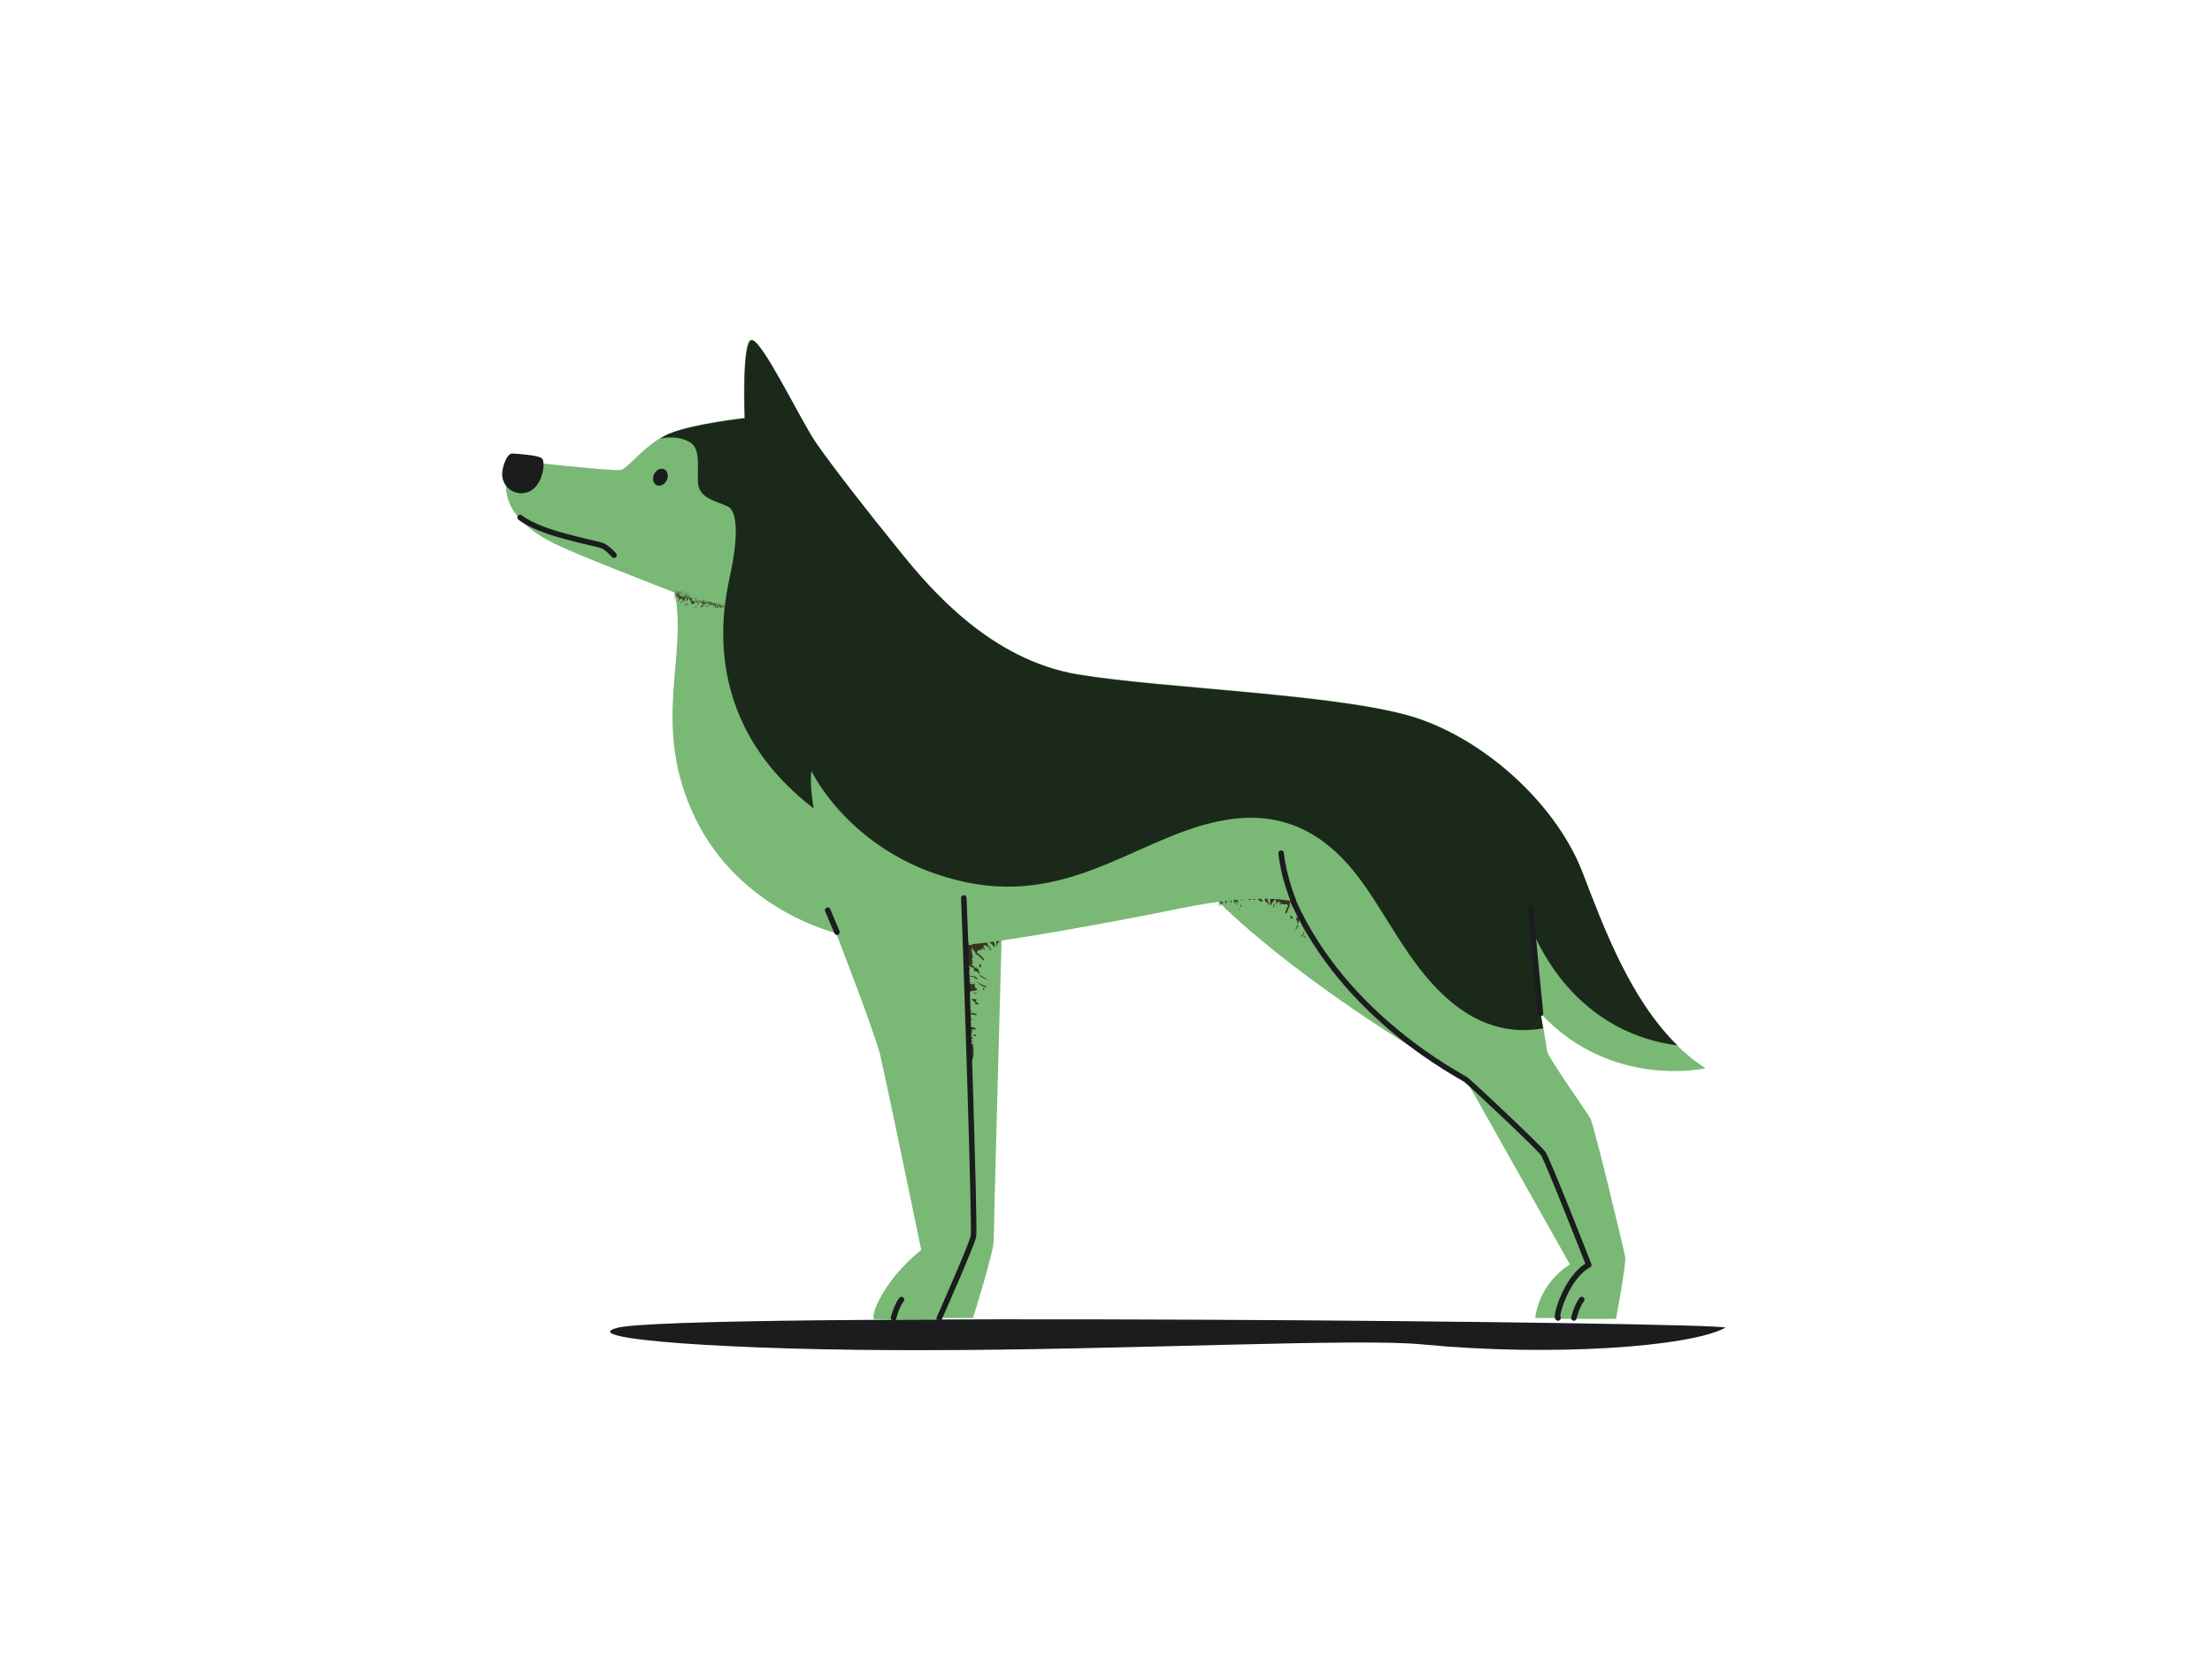<svg width="504" height="378" viewBox="0 0 504 378" fill="none" xmlns="http://www.w3.org/2000/svg">
<path d="M393.1 302.53C395.5 301.23 154.7 298.93 140.7 302.53C130.6 305.13 167.2 307.73 210.3 307.63C256.1 307.63 309.3 304.83 324.2 306.33C353.3 309.13 385 306.93 393.1 302.53Z" fill="#1B1C1E"/>
<path d="M228.4 207C228.4 207 226.4 280.3 226.4 282.8C226.4 285.3 221.7 300.3 221.7 300.3H210.6C210.6 300.3 217.4 250.1 214.5 240.2C211.6 230.2 210 204.4 214.3 203.8C218.6 203.3 225.5 197.6 228.4 207Z" fill="#79B975"/>
<mask id="mask0_37_207" style="mask-type:luminance" maskUnits="userSpaceOnUse" x="210" y="201" width="19" height="100">
<path d="M228.4 207C228.4 207 226.4 280.3 226.4 282.8C226.4 285.3 221.7 300.3 221.7 300.3H210.6C210.6 300.3 217.4 250.1 214.5 240.2C211.6 230.2 210 204.4 214.3 203.8C218.6 203.3 225.5 197.6 228.4 207Z" fill="white"/>
</mask>
<g mask="url(#mask0_37_207)">
<g opacity="0.88">
<path d="M218.4 219C218.5 219.1 218.6 219.2 218.7 219.3C218.7 219.3 218.7 219.2 218.4 219Z" fill="#322015"/>
<path d="M220.9 221.4C221 221.5 221.1 221.7 221.3 221.9L220.9 221.4Z" fill="#322015"/>
<path d="M223.2 221.5C223.3 221.5 223.4 221.6 223.4 221.6C223.3 221.5 223.2 221.5 223.2 221.5Z" fill="#322015"/>
<path d="M214.5 229.3C214.4 229.3 214.4 229.3 214.3 229.2C214.3 229.2 214.4 229.3 214.5 229.3Z" fill="#322015"/>
<path d="M215.2 230.1C215.2 230.2 215.2 230.2 215.2 230.3H215.3C215.5 230.3 215.3 230.2 215.2 230.1Z" fill="#322015"/>
<path d="M215.9 229.8V230C216 229.9 215.9 229.9 215.9 229.8Z" fill="#322015"/>
<path d="M213.9 229C214 229.1 214.2 229.1 214.3 229.2C214.2 229.1 214.1 229 213.9 229Z" fill="#322015"/>
<path d="M218.3 218.9C218.4 219 218.4 219 218.5 219C218.4 218.9 218.3 218.9 218.3 218.9Z" fill="#322015"/>
<path d="M220.6 222C220.5 221.9 220.6 221.9 220.6 222V222Z" fill="#322015"/>
<path d="M215.9 226.4C217.4 226.5 215.9 226.8 217.3 227C217 226.8 216.8 226.6 217.6 226.6C218.4 226.9 217.5 227 218.7 227.3L218.3 226.9C218.9 226.8 219.9 227.2 219.8 227C218.2 226.5 220.5 226.3 220.4 226L220.5 226.1L221.4 225.9H221.5C221.4 225.9 221.3 225.9 221.2 225.8C222.1 225.8 222.7 225.7 222.6 225.3C222.1 225.1 222.1 224.9 222.1 224.6C222.1 224.4 222.2 224.1 221.8 223.9C222 224.1 222 224.2 221.7 224.3L220.6 224C220.7 223.7 221.6 224.3 221.1 223.8C219.6 223.4 220.9 224.2 220.7 224.4C220.4 224.2 220.1 224 220 223.9C219.8 224.3 219.2 224.7 220.7 225.3C220.3 225.3 219.7 225.1 219.6 225C220.4 225.5 218.7 225 219.4 225.5C218 225.1 218.8 224.6 218.1 224.1C219.3 223.9 218.4 223.1 218.4 222.5C219.4 222.8 220.2 223.4 220.8 223.4C221.6 223.2 220.4 222.8 219.9 222.3C220.4 222.1 221.6 222.9 221.8 222.5L222.3 223C223.8 223.3 221.8 222.5 222.2 222.5C221.8 222.4 221.4 222.3 221.4 222.5C220.9 222.3 220.7 222.1 220.7 221.9H220.6C220 221.5 219.2 221.2 219.7 221C220.4 221.6 220.4 221 220.8 221.1L220.9 221.3C220.7 221 221 220.8 220.9 220.6L221.1 220.7C220.9 220.4 219.9 219.8 220.3 219.6C220.7 219.9 221.6 220.7 221.6 220.4C222.2 220.8 222 221 221.7 221.2C222 221.1 223 221.5 223 221.8C223.8 222.1 222.8 221.4 223.2 221.5C223 221.4 222.7 221.2 222.5 221.1C223.5 221.7 222.9 220.7 222.2 220.2L222.6 220.8C221.8 220.4 221.5 219.7 221 219.5C222.3 220.2 220.9 218.3 222 218.9L221.3 218.6C222.1 218.3 221.1 216.8 221.5 215.9C221.6 216.4 222.8 217.5 222.1 217.5C222.8 217.2 223.4 218.4 224.1 218.8C224.8 218.9 223.2 217.6 222.9 217.1V217.6C222.4 216.8 222.7 216.6 223.1 216.5C223.5 216.4 224 216.4 223.9 215.7C224.2 216.1 224 216 224 216.2C224.8 216.8 224.1 215.9 224.1 215.4C224.5 215.3 225 215.5 225.5 216.5C225.9 216.6 225.1 215.9 225 215.5L225.2 215.7C225.1 215.3 224.9 214.8 224.8 214.4C225.3 214.6 225.9 214.9 226.6 215.8C227.1 215.3 225.6 213.3 226 212.7C226.5 213.1 226.3 213.5 226.5 214L226.9 213.7C227.3 215 226.7 214.5 227.3 215.9C227 214.3 227.6 215.3 227.7 214.2L227.6 214.1C227.5 213.1 228.2 213.5 228.5 213.2C228.6 213.8 228.3 214 228.1 214.3C228.6 214.6 229.2 214 229.2 212.6C229.5 212.7 230 213.2 229.9 213.8C230.6 213.9 229.8 211.9 230.5 212.1L230.7 213.1C231.6 214.4 231.8 211.6 232.6 212.8L232.5 211.6C232.7 212.1 233 212.3 233.1 212.8L232.8 213.3C233.2 214.3 233 212.3 233.4 213C233.4 212.6 233 211.8 233 211.4C232.4 211.8 231.6 211.7 230.9 211.6C230.2 211.5 229.4 211.6 228.9 212.4C229 212.5 229.1 212.7 229.1 212.9C228.9 212.7 228.7 213 228.5 212.4V212.3C228.2 212.7 227.4 211.3 227.2 211.4C227.3 212.3 226.3 211.4 227 212.7L226.4 211.9C226.5 212.4 226.8 213.1 226.8 213.4C226.5 213.4 226.3 212.9 226.3 212.4C225.1 212.3 223.9 213.1 223.3 214.2L223.1 213.5C222.7 213.4 223 215.1 222.1 213.6C222.1 214.1 221.7 214.2 221.4 214.4C221.2 214.6 221.1 214.9 221.7 215.6C221 215.1 220.6 215.2 220.3 215.5C220 215.8 220 216.4 219.9 216.8C221.2 217.7 219.9 217.6 220.3 218.1C219.2 217.5 219.7 216.9 219.1 216.4C219.6 217.3 219 217.5 218.6 217.9C218.2 218.2 217.9 218.6 219.2 219.5C219 219.5 218.9 219.5 218.8 219.4C218.7 219.5 218.2 219.5 218 219.5C218.4 219.8 218.8 219.6 218.8 220C218.6 220.2 217.9 219.7 217.5 219.6C217.9 220.4 217.8 221.3 219 221.8C218.6 221.8 217.9 221.7 217.8 221.5C218.5 222.6 217.4 222.2 217.7 223.2C217.7 222.9 216.5 222.7 217.1 222.4C216.2 222.3 216.2 222.6 216.2 223C216.3 223.4 216.5 223.9 216 224.1L217 224.6C217.1 225 216 224.8 215.7 224.5C214.9 225 215.5 225.6 215.4 226.1C215.3 226.1 215 226.1 215.1 226L215 226.7C215.3 226.8 215.8 227.2 216.5 227.2C215.7 227 215.4 226.8 215.9 226.4Z" fill="#322015"/>
<path d="M222.5 222.6C222.2 222.5 222.1 222.5 222 222.5C222.2 222.6 222.4 222.6 222.5 222.6Z" fill="#322015"/>
<path d="M218.1 233.7C219.8 233.6 217.8 233.3 218.3 233C218.6 233.3 219.6 233.2 220.1 233.1C217.9 232.8 220.5 232.7 220.1 232.1C220.8 232.1 220.9 232.4 221.7 232.4C221.1 232.1 220.8 231.6 219.6 231.5C219.6 230.9 220 230.5 219.9 230.2C220.4 230.6 221.1 230.3 222.2 230.7C220.8 230.3 219.1 229.3 217.4 228.4C218.8 228.4 218.9 228.4 220.1 228.6C221.1 228 218.9 228.3 219.4 227.7L219.1 228C218.7 227.6 217.5 227.5 216.6 227.2L216.7 228.1C215.8 228 216 227.5 215.8 227.3C214.7 226.9 214.9 227.7 214.1 227.5C214.8 227.7 214.5 228 214.8 228.3H214.3C213.8 228.7 215 229 214.9 229.4C214.8 229.4 214.7 229.4 214.6 229.4C215.2 229.6 215.8 229.7 216 230V229.8C217.2 230.2 217.9 230.9 219.2 230.5C219.1 230.8 218.9 231 218.8 231.3C217.5 231.2 215.5 231 215.4 230.5L214.9 230.4C214.1 230.8 215.9 231.5 217 231.3C220.1 231.7 217.1 232.6 218.4 233.1C217.5 233.2 217.2 232.8 216.6 232.7C216.5 232.5 216.5 232.4 217.2 232.4C216.7 231.6 214.5 232.6 214.8 231.7C215.2 231.3 216.2 232.3 216.3 231.6L213.9 231.1C214 231.5 214.4 231.9 214.6 232.2C215.4 233.1 215.4 233.9 215.3 234.4C215.2 234.9 214.9 235.3 214.9 235.3L215.2 237.3C215.3 237.9 215.5 238.6 215.6 239.2L216 241.1L216.5 243C217 243.7 216.9 244 219.3 243.9C219.7 243.7 219.5 243.2 220.3 243.2C219.4 243.3 218.9 243.1 218.9 242.6C219.7 242.4 219.4 242.9 219.6 242.8V242.7C220 242.7 220.3 242.7 220.4 242.8C221.6 242.1 221.2 241.4 219.5 241.3C220.3 240.8 220.9 241.3 221.6 241.4C222 240 221.8 239.2 221.7 237.9C220.2 238 220.7 237.9 219.7 237.8L220.2 237.6C219.9 237.7 218.9 237.6 218.6 237.9C219.7 237 216.5 237.2 215.8 236.7H216.6C216.4 236.3 216.4 236.1 216 235.8C217.4 235 216.3 236.4 218.2 236.1L217.9 235.9C218.6 236 220 236 220.5 236.2C219.2 235.6 220.9 235.2 219.9 234.6C220.8 234.6 221.5 235.2 221.6 235.4C221.7 235.2 221 234.8 221.8 234.7H220.7C220.5 234.3 221.7 234.7 222.4 234.5C222.1 233.5 218.8 234.5 218.1 233.7Z" fill="#322015"/>
<path d="M219.8 223.5C219.7 223.6 219.7 223.7 219.8 223.8C219.8 223.8 219.9 223.7 219.8 223.5Z" fill="#322015"/>
<path d="M221.4 225.9C221.5 225.9 221.7 226 221.8 226C221.6 226 221.5 225.9 221.4 225.9Z" fill="#322015"/>
<path d="M222.8 226.4C222.3 226.3 222.3 226.2 221.7 226C222 226.2 222 226.5 222.8 226.4Z" fill="#322015"/>
<path d="M225.7 216.5C226.2 216.8 225.6 216 225.3 215.4C224.9 215.4 225.8 216.1 225.7 216.5Z" fill="#322015"/>
<path d="M223.3 220.4C223.9 220.5 223.3 219.9 223.5 219.7C223 219.6 223 220 223.3 220.4Z" fill="#322015"/>
<path d="M225.3 223.4C225.1 223.2 224.9 223.1 224.8 223.1C224.3 222.8 223.9 222.5 223.4 222.2C222.7 222.3 224.6 223.1 225.3 223.4Z" fill="#322015"/>
<path d="M224.9 225L224.4 224.5L224.3 224.6C223.7 224.3 223.4 224.2 222.9 223.9C223.1 224.3 223.7 224.7 224.9 225Z" fill="#322015"/>
<path d="M222.7 223.6C222.7 223.6 222.7 223.7 222.8 223.7C222.9 223.8 223.2 223.8 222.7 223.6Z" fill="#322015"/>
<path d="M222.7 223.9C222.8 223.9 222.8 224 222.9 224C222.8 223.9 222.8 223.8 222.8 223.8C222.6 223.7 222.5 223.7 222.7 223.9Z" fill="#322015"/>
<path d="M224 225C224 225.2 224 225.4 224 225.6L224.4 225.5C223.4 225.1 225 225.4 224 225Z" fill="#322015"/>
<path d="M222.5 227.7L221.5 227.6C221.2 228 223.3 228.7 221.7 228.7C222.3 228.6 222.8 229.1 223.1 228.7C222.3 228.5 222.3 228 222.5 227.7Z" fill="#322015"/>
<path d="M220.9 229C220.6 228.9 220.4 229 220.1 229C220 229.1 220.4 229.3 220.8 229.3C219.6 229.1 221.7 229.2 220.9 229Z" fill="#322015"/>
<path d="M220.9 230.9C220.9 230.8 220.8 230.6 220.5 230.8C220.5 231.2 221.7 231.1 222.4 231.3C223 231 221.4 230.7 220.9 230.9Z" fill="#322015"/>
<path d="M213.5 234C214.4 233.9 214.2 233.6 213.9 233.5C214.1 233.6 213.9 233.8 213.5 234Z" fill="#322015"/>
<path d="M220.7 233.8L220.9 233.7L219.5 233.6L220.7 233.8Z" fill="#322015"/>
<path d="M221.5 235.9L222.4 236.1L222.2 235.7L221.5 235.9Z" fill="#322015"/>
<path d="M221.3 236.3L221.4 236.7L221.7 236.5C222 236.3 221.3 236.5 221.3 236.3Z" fill="#322015"/>
<path d="M221.6 237.4C221.5 237.4 221.6 237.3 221.8 237.3L221.2 237L221.6 237.4Z" fill="#322015"/>
<path d="M217.1 244.1C216.2 244.2 216.8 244.4 216.7 244.6C216.9 244.6 218 244.2 217.1 244.1Z" fill="#322015"/>
</g>
</g>
<path d="M277.5 205.3C277.5 205.3 294.3 223.1 334 246L357.7 288.1C357.7 288.1 350.9 291.9 349.8 300.3H365.4C365.4 300.3 365.7 276.1 363.3 271.4C361 266.7 340.8 234.6 340.8 234.6C340.8 234.6 300.5 203 298.8 201.1C297.1 199.2 271.7 196.8 277.5 205.3Z" fill="#79B975"/>
<mask id="mask1_37_207" style="mask-type:luminance" maskUnits="userSpaceOnUse" x="276" y="199" width="90" height="102">
<path d="M277.5 205.3C277.5 205.3 294.3 223.1 334 246L357.7 288.1C357.7 288.1 350.9 291.9 349.8 300.3H365.4C365.4 300.3 365.7 276.1 363.3 271.4C361 266.7 340.8 234.6 340.8 234.6C340.8 234.6 300.5 203 298.8 201.1C297.1 199.2 271.7 196.8 277.5 205.3Z" fill="white"/>
</mask>
<g mask="url(#mask1_37_207)">
<g opacity="0.88">
<path d="M297.4 206.5C297.4 206.6 297.4 206.7 297.4 206.8C297.3 206.8 297.3 206.7 297.4 206.5Z" fill="#322015"/>
<path d="M286.5 204L286.4 203.6C286.6 203.8 286.6 203.9 286.5 204Z" fill="#322015"/>
<path d="M295.3 210.1C295.3 210.2 295.2 210.2 295.2 210.2C295.3 210.1 295.3 210.1 295.3 210.1Z" fill="#322015"/>
<path d="M306 212C306 212 306 211.9 306.1 211.9L306 212Z" fill="#322015"/>
<path d="M306.1 213C306.2 213 306.2 213.1 306.2 213.1L306.1 213.2C306 213.3 306.1 213.1 306.1 213Z" fill="#322015"/>
<path d="M305.5 213.1L305.6 213.2C305.5 213.2 305.5 213.2 305.5 213.1Z" fill="#322015"/>
<path d="M305.4 219.7L305.1 220C305.2 219.8 305.3 219.7 305.4 219.7Z" fill="#322015"/>
<path d="M306.2 211.6C306.2 211.7 306.1 211.8 306.1 211.9C306.1 211.8 306 211.7 306.2 211.6Z" fill="#322015"/>
<path d="M297.4 206.4C297.4 206.5 297.4 206.5 297.3 206.6C297.4 206.5 297.4 206.4 297.4 206.4Z" fill="#322015"/>
<path d="M297.6 209.5C297.5 209.4 297.6 209.4 297.6 209.5V209.5Z" fill="#322015"/>
<path d="M282.4 203.8C282.3 203.8 282.2 203.7 282.1 203.7C282.3 203.6 282.4 203.7 282.4 203.8Z" fill="#322015"/>
<path d="M303.4 210.7C302.6 211.5 303.7 211 302.9 211.8C302.9 211.5 302.9 211.2 302.5 211.6C302.2 212.2 302.8 211.8 302.3 212.6V212.1C301.8 212.3 301.5 213 301.5 212.9C302.2 211.8 300.5 212.7 300.5 212.4V212.6L299.8 212.8C299.8 212.8 299.8 212.8 299.8 212.9C299.8 212.8 299.9 212.8 299.9 212.7C299.4 213.1 298.9 213.3 298.7 212.9C299.1 212.2 298 212.1 298.3 211.5C298.3 211.7 298.4 211.8 298.6 211.8L299.1 211.1C298.8 210.9 298.6 211.7 298.7 211.1C299.5 210.2 299.1 211.4 299.3 211.4C299.4 211.1 299.5 210.9 299.4 210.7C299.8 210.9 300.4 210.9 299.9 212C300.2 211.9 300.4 211.5 300.4 211.3C300.2 212.1 301 210.9 300.8 211.6C301.4 210.7 300.6 210.7 300.8 210C299.9 210.4 300 209.4 299.6 209C299.1 209.7 299 210.4 298.5 210.7C297.8 210.9 298.4 210.1 298.4 209.5C298 209.6 297.6 210.6 297.2 210.4V211C296.3 211.8 297.2 210.5 296.9 210.5C297.1 210.3 297.3 210 297.5 210.2C297.8 209.9 297.7 209.6 297.6 209.5H297.7C297.9 209 298.2 208.4 297.8 208.5C297.6 209.2 297.3 208.8 297.1 209V209.2C297 208.9 296.7 208.8 296.7 208.7L296.6 208.9C296.6 208.6 296.9 207.8 296.6 207.8C296.5 208.1 296.3 209.1 296.1 208.8C295.9 209.3 296.1 209.5 296.5 209.4C296.2 209.4 295.7 210.1 295.9 210.3C295.5 210.8 295.8 209.9 295.5 210.1C295.6 209.9 295.7 209.7 295.8 209.5C295.4 210.3 295.2 209.3 295.5 208.7V209.3C295.9 208.7 295.7 208.1 296 207.8C295.4 208.7 295.5 206.9 294.9 207.7L295.2 207.2C294.5 207.2 294.4 205.8 293.9 205.3C294 205.7 293.6 206.9 294.1 206.6C293.4 206.6 293.5 207.7 293.1 208.1C292.5 208.3 293.3 206.9 293.3 206.5L293.5 206.8C293.6 205.3 292.2 206.7 291.8 205.6C291.6 205.9 291.9 205.8 291.9 206C291.4 206.6 291.7 205.8 291.6 205.4C291.2 205.4 290.8 205.7 290.8 206.6C290.4 206.7 291 206.1 290.9 205.8L290.8 206L290.7 204.9C290.3 205.1 289.9 205.5 289.6 206.3C289 206 289.8 204.3 289.3 203.9C288.9 204.3 289.2 204.6 289.2 204.9L288.8 204.7C288.8 205.7 289.2 205.3 289 206.4C288.8 205.2 288.6 206 288.2 205.1V205C288.1 204.2 287.5 204.7 287.2 204.5C287.3 205 287.6 205.1 287.8 205.3C287.4 205.7 286.6 205.2 286.4 204.1C286.2 204.3 285.7 204.7 286 205.1C285.3 205.2 285.8 203.6 285.2 203.9V204.7C284.5 205.8 283.9 203.7 283.3 204.7L283.2 203.7C283.1 204.1 282.8 204.3 282.8 204.7L283.1 205C282.9 205.8 282.8 204.2 282.5 204.8C282.5 204.5 282.7 203.9 282.7 203.5C283.4 203.8 284 203.5 284.7 203.4C285.4 203.3 286.1 203.2 286.7 203.7C286.6 203.8 286.6 203.9 286.6 204.1C286.8 203.9 287 204.2 287 203.6V203.5C287.3 203.8 287.8 202.6 288 202.7C288.1 203.4 288.8 202.5 288.5 203.6L288.8 202.9C288.8 203.3 288.7 203.9 288.8 204.1C289.1 204.1 289.1 203.6 289 203.3C289.5 203.2 290.1 203.2 290.6 203.3C291.1 203.5 291.6 203.7 292 204L291.9 203.4C292.2 203.2 292.5 204.5 292.7 203.2C293 203.9 294.1 203.3 293.7 204.6C294.5 203.4 295 204.5 295.6 204.9C295 205.9 296 205.4 295.9 206C296.4 205.2 295.8 204.9 296 204.3C296 205.1 296.6 205.1 297 205.1C297.5 205.2 297.8 205.4 297.4 206.5C297.5 206.5 297.6 206.4 297.6 206.3C297.7 206.4 298.1 206.1 298.2 206.1C298.1 206.5 297.7 206.5 297.9 206.8C298.2 206.8 298.4 206.2 298.6 206C298.8 206.7 299.3 207.3 298.8 208.2C299.1 208.1 299.5 207.7 299.5 207.5C299.7 208.5 300.2 207.8 300.5 208.6C300.3 208.4 301 207.7 300.4 207.8C301.4 206.9 301.2 208.7 302.1 208.5L301.8 209.3C302 209.6 302.5 209 302.5 208.6C303.3 208.6 303.3 209.2 303.6 209.6C303.7 209.5 303.8 209.4 303.7 209.4C303.9 209.5 304.1 209.7 304.2 209.9C304.1 210.1 304 210.6 303.6 211C303.8 211 303.9 210.7 303.4 210.7Z" fill="#322015"/>
<path d="M296.6 210.7C296.8 210.6 296.9 210.5 296.9 210.5C296.8 210.6 296.7 210.7 296.6 210.7Z" fill="#322015"/>
<path d="M306.7 217.1C305.7 217.9 306.6 216.7 306.1 216.7C306.1 217 305.5 217.5 305.2 217.7C306.3 216.3 304.7 217.6 304.5 216.9C304.1 217.3 304.2 217.5 303.8 218C303.9 217.5 303.7 216.9 304.4 216.3C304 215.9 303.5 215.8 303.4 215.4C303.4 216 302.8 216.1 302.4 216.9C302.9 215.9 303.2 214.3 303.7 212.9C302.9 213.6 302.8 213.6 302.2 214.4C301.2 214.4 302.7 213.6 302 213.3L302.3 213.4C302.3 213 302.9 212.2 303.3 211.7L303.8 212.4C304.3 211.9 303.8 211.6 303.9 211.4C304.3 210.6 304.6 211.3 305 210.7C304.7 211.2 305.1 211.3 305 211.6L305.3 211.4C305.9 211.4 305.3 212.2 305.6 212.5C305.7 212.4 305.8 212.4 305.8 212.3C305.6 212.7 305.3 213.1 305.3 213.4L305.2 213.3C304.7 214.1 304.8 215 303.8 215.4L304.5 215.8C305.2 215.1 306.2 213.9 305.9 213.5L306.2 213.2C306.9 213.1 306.3 214.5 305.5 214.9C303.9 216.8 306.3 215.9 305.9 217C306.4 216.6 306.4 216.2 306.7 215.8C306.6 215.6 306.6 215.5 306.1 215.9C305.9 215.1 307.8 214.6 307 214.1C306.5 214 306.6 215.2 306.1 214.8L307.1 213.2C307.3 213.5 307.4 214 307.4 214.4C307.7 216.5 309.2 216.8 309.2 216.8C310.7 218.8 312 220.8 313.5 222.4C313.8 223 314 223.1 313.2 224.7C312.9 224.9 312.6 224.5 312.3 225.1C312.6 224.5 312.7 224.1 312.3 223.9C311.8 224.4 312.4 224.4 312.2 224.4H312.1C311.9 224.7 311.8 224.9 311.9 225C310.9 225.5 310.3 224.7 311 223.5C310.3 223.7 310.5 224.4 310.3 224.9C308.9 224.3 308.4 223.5 307.5 222.6C308.4 221.8 308 222 308.4 221.4L308 221.6C308.2 221.5 308.7 220.9 309 220.9C307.8 220.9 309.6 219.2 309.6 218.5L309.2 218.9C309 218.5 308.9 218.4 308.9 217.9C307.6 218.1 309.1 218.5 307.9 219.3L308 219C307.6 219.4 307 220.2 306.8 220.6C307.1 219.5 305.9 220.1 306 219.1C305.5 219.6 305.6 220.4 305.6 220.6C305.4 220.5 305.5 219.8 305 220.2L305.6 219.6C305.4 219.2 305 220.1 304.5 220.4C304.4 219 306.9 218 306.7 217.1Z" fill="#322015"/>
<path d="M299.1 210.4C299.2 210.4 299.3 210.5 299.3 210.6C299.2 210.5 299.1 210.5 299.1 210.4Z" fill="#322015"/>
<path d="M299 213.8C299.3 213.5 299.2 213.5 299.4 213C299.4 213.3 299.6 213.5 299 213.8Z" fill="#322015"/>
<path d="M276.5 206.9C276.5 206.5 276.6 205.6 277 206.3C276.6 206.3 277 207.4 276.5 206.9Z" fill="#322015"/>
<path d="M278.7 205.8L278.1 206.4C278.1 207.4 278.5 206.7 278.7 207.1C278.2 207.4 278.3 207 277.8 206.5C277.7 206.6 277.3 206.1 277.1 205.9C278.1 206.4 277.8 204 278.7 205.8Z" fill="#322015"/>
<path d="M277.6 207L277.5 206.6L277.8 206.8L277.6 207Z" fill="#322015"/>
<path d="M280.1 204.4C280.4 203.2 280.9 205 281.3 204.5C281.2 204.4 281.3 204.3 281.2 204.2L281.6 204.3V204C281.6 204.7 282 205 282.2 205.5C281.9 206.3 282 204.6 281.7 205.5C281.8 205.8 281.9 206.3 282 206.6C281.8 206.3 281.7 205.8 281.5 205.4C281.2 205.3 281.4 205.7 281.4 206C281.1 205.6 281 204.6 280.6 204.8C280.4 205.5 280.9 205.8 280.4 205.6C280.5 204.4 279.9 205.8 279.7 205.1C279.4 205.4 279.2 206.1 279.4 206.5C279.3 205.6 278.9 204.9 278.6 204.7L279.3 205.4L279.4 204.3C279.6 204.8 279.8 204.7 280.1 204.4Z" fill="#322015"/>
<path d="M282 206.6C282 206.7 282.1 206.7 282.1 206.8C282.1 206.8 282 206.7 282 206.6Z" fill="#322015"/>
<path d="M279.2 206.9L279.4 207.1L279.3 207.4L279.2 206.9Z" fill="#322015"/>
<path d="M282.3 207.3C282.2 207.3 282.2 207 282.3 207L282.4 207.5L282.3 207.3Z" fill="#322015"/>
<path d="M282.6 206.6L282.8 206L282.9 206.5L282.6 206.6Z" fill="#322015"/>
<path d="M290.3 206.8C290 207.1 290.2 206.4 290.2 205.9C290.7 205.8 290.1 206.5 290.3 206.8Z" fill="#322015"/>
<path d="M294.5 209.3C294.1 209.6 294.1 208.9 293.9 208.8C294.2 208.5 294.5 208.8 294.5 209.3Z" fill="#322015"/>
<path d="M295 212.3C295.1 212.1 295.1 211.9 295.2 211.9L295.6 210.7C296.2 210.5 295.3 211.8 295 212.3Z" fill="#322015"/>
<path d="M296.6 213.6V213L296.8 213.1C297 212.6 297.1 212.4 297.2 212C297.3 212.3 297.2 212.8 296.6 213.6Z" fill="#322015"/>
<path d="M297.1 211.5C297.1 211.5 297.1 211.6 297.2 211.6C297.1 211.8 296.9 211.9 297.1 211.5Z" fill="#322015"/>
<path d="M297.3 211.8C297.3 211.9 297.3 211.9 297.3 211.9C297.3 211.8 297.3 211.7 297.2 211.7C297.3 211.6 297.4 211.5 297.3 211.8Z" fill="#322015"/>
<path d="M297.2 213.2C297.3 213.4 297.5 213.5 297.6 213.7L297.3 213.8C297.7 213.1 296.8 213.9 297.2 213.2Z" fill="#322015"/>
<path d="M300.1 214.7L300.7 214.2C301.1 214.4 300.3 215.9 301.4 215.2C300.9 215.4 301 216.1 300.5 215.9C300.8 215.2 300.4 214.8 300.1 214.7Z" fill="#322015"/>
<path d="M302 215C302.1 214.8 302.3 214.8 302.5 214.6C302.7 214.6 302.5 215 302.2 215.2C302.8 214.4 301.6 215.5 302 215Z" fill="#322015"/>
<path d="M303.3 216.4C303.2 216.3 303.2 216.1 303.4 216.1C303.6 216.4 302.9 216.9 302.7 217.4C302.1 217.5 302.8 216.5 303.3 216.4Z" fill="#322015"/>
<path d="M309.5 214.9C309 215.3 308.8 215 309 214.8C308.9 214.9 309.2 214.9 309.5 214.9Z" fill="#322015"/>
<path d="M305.4 218.5H305.2L305.9 217.8L305.4 218.5Z" fill="#322015"/>
<path d="M306.4 220.5L306.1 221.2L305.9 220.8L306.4 220.5Z" fill="#322015"/>
<path d="M306.8 220.8L307 221.1L306.7 221.2C306.5 221.1 306.9 220.9 306.8 220.8Z" fill="#322015"/>
<path d="M307.4 221.7C307.4 221.6 307.3 221.7 307.2 221.7L307.3 221.2L307.4 221.7Z" fill="#322015"/>
<path d="M314.5 222.9C314.8 222.3 314.8 222.8 315 222.8C314.8 222.9 314.2 223.5 314.5 222.9Z" fill="#322015"/>
</g>
</g>
<path d="M169.6 95.2C169.6 95.2 168.9 77.4 171.2 77.4C173.5 77.4 182.3 95.6 185.7 100.6C189.1 105.6 197.9 116.9 205 125.6C212 134.3 225.7 150.3 245.5 153.6C265.3 156.9 307.3 158.1 323.5 163.8C339.7 169.5 355 184.1 360.6 199C366.3 213.9 373.7 233.8 388.6 243.4C388.6 243.4 367.3 248.3 351.1 231C351.1 231 352.3 237.9 352.5 239.5C352.8 241.1 361.8 253.7 362.4 254.9C363.1 256.1 370.1 285 370.3 286.4C370.6 287.8 368.2 300.5 368.2 300.5C368.2 300.5 355.7 300.5 355 300.5C354.3 300.5 356.8 291.2 362 288.4C362 288.4 352.6 264.4 351.6 263C350.6 261.6 335.1 247 334 246.2C333 245.4 306.5 232.2 294.6 205.4C294.6 205.4 287 203.2 268.8 207C250.6 210.7 225.2 215.2 219.9 215.2C219.9 215.2 222.1 279.9 221.7 281.9C221.3 283.9 213.9 300.6 213.9 300.6C213.9 300.6 200.6 300.6 199.3 300.6C198 300.6 200.8 292.1 209.9 284.8C209.9 284.8 201.7 245.1 200.5 240.2C199.3 235.3 190.5 212.6 190.5 212.6C190.5 212.6 168.6 207.5 158.4 186.4C148.2 165.3 156.8 149.5 153.7 135C153.7 135 131.1 126.3 126.4 123.9C121.7 121.6 111.3 115.4 116.9 104.9C116.9 104.9 139.7 107.4 141.4 107.1C143.1 106.8 147.3 100.8 152.5 98.8C157.9 96.5 169.6 95.2 169.6 95.2Z" fill="#79B975"/>
<path d="M355 300.3C354.3 300.3 356.8 291 362 288.2C362 288.2 352.6 264.2 351.6 262.8C350.6 261.4 335.1 246.8 334 246C333 245.2 306.5 232 294.6 205.2" stroke="#1B1C1E" stroke-width="1.26" stroke-miterlimit="10" stroke-linecap="round" stroke-linejoin="round"/>
<path d="M220 215C220 215 222.2 279.7 221.8 281.7C221.4 283.7 214 300.4 214 300.4" stroke="#1B1C1E" stroke-width="1.26" stroke-miterlimit="10" stroke-linecap="round" stroke-linejoin="round"/>
<path d="M349.2 212.2C349.9 219.9 351 230.9 351 230.9C351 230.9 351.3 232.5 351.6 234.3C332.1 237.8 321.3 217.8 316 209.6C310.7 201.4 301.9 184.4 281.6 186.5C261.3 188.7 245.8 206.4 220 201C194.2 195.5 184.9 175.7 184.9 175.7C184.4 178.8 185.4 184.2 185.4 184.2C158.4 163.5 165.2 136.5 166.5 130.4C167.8 124.3 168.5 116.6 165.8 115.4C163.1 114.1 160.7 113.9 159.4 111.5C158.2 109.2 160.4 102.5 157.1 100.7C153.8 98.9 150.3 100 150.3 100C151.1 99.5 151.9 99 152.8 98.7C158 96.6 169.7 95.3 169.7 95.3C169.7 95.3 169 77.5 171.3 77.5C173.7 77.5 182.4 95.7 185.8 100.7C189.2 105.7 198 117 205.1 125.7C212.1 134.4 225.8 150.4 245.6 153.7C265.3 157 307.4 158.2 323.6 163.9C339.8 169.6 355.1 184.2 360.7 199.1C365.5 211.6 371.5 227.7 382.2 238.2C361.2 235.4 352.2 219.1 349.2 212.2Z" fill="#1B291A"/>
<path d="M203.6 300.3C203.6 300.3 204.2 297.7 205.4 296.1" stroke="#1B1C1E" stroke-width="1.26" stroke-miterlimit="10" stroke-linecap="round" stroke-linejoin="round"/>
<path d="M358.6 300.3C358.6 300.3 359.2 297.7 360.4 296.1" stroke="#1B1C1E" stroke-width="1.26" stroke-miterlimit="10" stroke-linecap="round" stroke-linejoin="round"/>
<path d="M220 215L219.6 204.6" stroke="#1B1C1E" stroke-width="1.26" stroke-miterlimit="10" stroke-linecap="round" stroke-linejoin="round"/>
<path d="M115.2 107.6C115 109.4 116.1 111.1 117.9 111.5C118.3 111.6 118.7 111.7 119.1 111.6C122.3 111.4 123.4 106.8 123 105.1C122.9 104.5 117.1 104.1 116.7 104.1C116.4 104.1 115.5 105.5 115.2 107.6Z" fill="#1B1C1E" stroke="#1B1C1E" stroke-width="1.533" stroke-miterlimit="10" stroke-linecap="round" stroke-linejoin="round"/>
<path d="M118.5 117.9C118.5 117.9 120.8 119.9 127 121.7C133.2 123.5 136.3 123.9 137.4 124.4C138.5 124.9 139.9 126.5 139.9 126.5" stroke="#1B1C1E" stroke-width="1.26" stroke-miterlimit="10" stroke-linecap="round" stroke-linejoin="round"/>
<path d="M351 230.9C351 230.9 349.2 213 348.8 207" stroke="#1B1C1E" stroke-width="1.26" stroke-miterlimit="10" stroke-linecap="round" stroke-linejoin="round"/>
<path d="M294.7 205.2C294.7 205.2 292.5 200 291.9 194.4" stroke="#1B1C1E" stroke-width="1.26" stroke-miterlimit="10" stroke-linecap="round" stroke-linejoin="round"/>
<path d="M151.915 109.419C152.393 108.423 152.135 107.306 151.338 106.923C150.542 106.541 149.509 107.038 149.03 108.033C148.552 109.029 148.81 110.146 149.606 110.529C150.403 110.912 151.436 110.415 151.915 109.419Z" fill="#1B1C1E"/>
<mask id="mask2_37_207" style="mask-type:luminance" maskUnits="userSpaceOnUse" x="153" y="134" width="13" height="11">
<path d="M154.6 145C154.8 141.5 154.6 138.2 153.9 134.9C153.9 134.9 160 137.2 164.3 137.8C167.9 138.3 159.3 144.5 154.6 145Z" fill="white"/>
</mask>
<g mask="url(#mask2_37_207)">
<g opacity="0.88">
<path d="M160.4 136.3L160.3 136.4C160.3 136.4 160.3 136.4 160.4 136.3Z" fill="#322015"/>
<path d="M164.9 137.5L165 137.3C164.9 137.4 164.9 137.4 164.9 137.5Z" fill="#322015"/>
<path d="M159.7 137.3C159.6 137.3 159.6 137.4 159.5 137.5L159.7 137.3Z" fill="#322015"/>
<path d="M160.1 138C160 138.1 160.1 138.1 160.1 138V138Z" fill="#322015"/>
<path d="M155.9 135.2C155.8 135.2 155.8 135.2 155.9 135.2C155.8 135.2 155.8 135.3 155.9 135.2Z" fill="#322015"/>
<path d="M156 135.4C155.9 135.5 155.9 135.5 156 135.4V135.4Z" fill="#322015"/>
<path d="M157.3 135.6C157.2 136.1 157.1 135.6 157 136C157.1 135.9 157.2 135.9 157.2 136.1C157.1 136.3 157 136 156.9 136.4L157.1 136.3C157.1 136.5 157 136.8 157 136.8C157.2 136.3 157.3 137.1 157.5 137H157.4L157.5 137.3V137.2C157.5 137.5 157.6 137.7 157.8 137.7C157.9 137.4 158.3 137.7 158.4 137.5C158.3 137.6 158.3 137.6 158.2 137.5L158.3 137.1C158.4 137.1 158.2 137.4 158.4 137.3C158.5 136.8 158.2 137.3 158.1 137.2C158.2 137.1 158.2 137 158.3 137C158.1 136.9 157.9 136.7 157.7 137.2C157.7 137.1 157.7 136.9 157.8 136.8C157.6 137.1 157.8 136.5 157.6 136.7C157.7 136.2 158 136.5 158.1 136.3C158.2 136.7 158.5 136.4 158.8 136.4C158.7 136.7 158.5 137 158.6 137.2C158.8 137.5 158.8 137.1 159 136.9C159.1 137.1 158.9 137.5 159.1 137.5L158.9 137.7C158.9 138.2 159.1 137.5 159.2 137.7C159.2 137.6 159.2 137.4 159.1 137.4C159.1 137.2 159.2 137.2 159.3 137.2C159.4 137 159.5 136.7 159.6 136.9C159.4 137.2 159.7 137.1 159.7 137.3L159.6 137.4C159.7 137.3 159.8 137.4 159.9 137.4V137.5C160 137.4 160.1 137.1 160.2 137.2C160.2 137.3 159.9 137.7 160.1 137.7C160 137.9 159.9 137.9 159.8 137.8C159.9 137.9 159.9 138.3 159.7 138.3C159.7 138.6 159.9 138.2 159.9 138.4C159.9 138.3 159.9 138.2 160 138.1C159.9 138.5 160.3 138.2 160.3 137.9L160.1 138.1C160.1 137.8 160.4 137.6 160.3 137.5C160.3 138 160.7 137.3 160.7 137.8V137.5C161 137.7 161.3 137.2 161.6 137.2C161.5 137.3 161.4 137.8 161.2 137.6C161.5 137.8 161.2 138.1 161.2 138.4C161.4 138.6 161.4 137.9 161.5 137.8L161.3 137.9C161.6 137.3 161.8 138.1 162.2 137.8C162.2 138 162.1 137.9 162.1 137.9C162.2 138.2 162.2 137.9 162.3 137.8C162.4 137.9 162.6 138 162.4 138.4C162.5 138.5 162.4 138.2 162.5 138.1V138.2L162.7 137.8C162.8 137.9 162.9 138.2 162.9 138.5C163.2 138.5 163.2 137.7 163.4 137.6C163.5 137.8 163.3 137.9 163.3 138H163.5C163.4 138.4 163.2 138.2 163.2 138.7C163.5 138.2 163.5 138.6 163.7 138.3C163.9 138 164.1 138.3 164.2 138.2C164.1 138.4 164 138.4 163.9 138.4C164 138.6 164.4 138.5 164.6 138.1C164.7 138.2 164.8 138.4 164.7 138.5C165 138.6 164.9 137.9 165.2 138.1L165.1 138.4C165.3 138.9 165.7 138.1 165.9 138.5L166 138.1C166 138.3 166.1 138.4 166.1 138.5L165.9 138.6C166 139 166.1 138.3 166.2 138.6C166.2 138.5 166.1 138.2 166.2 138.1C165.6 138.3 165.1 137.6 164.5 137.9C164.5 138 164.5 138 164.5 138.1C164.5 138 164.3 138.1 164.4 137.9C164.2 138 164.2 137.5 164.1 137.4C164 137.7 163.8 137.2 163.8 137.7V137.4C163.7 137.6 163.7 137.8 163.6 137.9C163.5 137.8 163.5 137.7 163.6 137.6C163.2 137.3 162.8 137.3 162.3 137.4L162.4 137.2C162.3 137.1 162 137.5 162.2 137C162 137.2 161.7 136.7 161.6 137.3C161.6 136.7 161.2 137 160.9 137C160.9 137.5 160.6 137.1 160.5 137.3C160.5 136.9 160.8 137 160.9 136.7C160.5 137.2 160.2 136.1 159.9 137.1V137C159.8 137 159.8 136.8 159.8 136.8C159.7 137 159.8 137.1 159.7 137.1C159.6 137 159.7 136.8 159.7 136.6C159.5 136.8 159.1 136.8 159 137.2C159 137.1 158.9 136.8 159 136.8C158.6 137 158.7 136.7 158.3 136.8C158.4 136.8 158.4 136.4 158.6 136.6C158.6 136 158.1 136.6 157.9 136.3L157.7 136.6C157.5 136.6 157.6 136.3 157.7 136.2C157.5 135.9 157.3 136.1 157.1 136.1C157.1 136.1 157.1 136 157.2 136L156.9 135.9C156.9 136 156.7 136.1 156.7 136.4C157.1 135.6 157.2 135.5 157.3 135.6Z" fill="#322015"/>
<path d="M154.2 135.8C154.1 136.4 154.4 135.7 154.5 135.9C154.4 136 154.3 136.3 154.3 136.4C154.6 135.7 154.5 136.6 154.8 136.5C154.8 136.7 154.6 136.7 154.5 137C154.7 136.9 154.9 136.8 155.1 136.4C155.4 136.4 155.5 136.6 155.7 136.6C155.5 136.7 155.6 137 155.4 137.3C155.7 136.9 156.2 136.4 156.6 135.9C156.5 136.3 156.5 136.4 156.4 136.8C156.7 137.2 156.6 136.4 156.8 136.6L156.7 136.5C156.9 136.4 157 136 157.1 135.7H156.7C156.8 135.4 157 135.5 157.1 135.4C157.3 135.1 157 135.1 157.1 134.8C157 135 156.9 134.9 156.8 135V134.8C156.7 134.6 156.5 135 156.4 134.9V134.8C156.3 135 156.2 135.2 156.1 135.2H156.2C156 135.6 155.6 135.7 155.8 136.2L155.5 136C155.6 135.6 155.8 135 156 135L156.1 134.8C156 134.5 155.6 135 155.6 135.4C155.2 136.4 155.1 135.3 154.7 135.7C154.7 135.4 154.9 135.3 155 135.2C155.1 135.2 155.1 135.2 155.1 135.4C155.5 135.3 155.2 134.5 155.6 134.7C155.8 134.9 155.3 135.1 155.5 135.2L155.9 134.5C155.7 134.5 155.5 134.6 155.4 134.6C154.5 134.9 154.1 134.4 154.1 134.4C153 134.3 151.8 134.1 150.7 134C150.3 134 150.2 134 149.9 134.7C149.9 134.9 150.2 134.8 150.1 135.1C150.2 134.8 150.3 134.7 150.5 134.8C150.5 135.1 150.3 134.9 150.3 135C150.3 135.1 150.2 135.2 150.1 135.2C150.2 135.7 150.6 135.6 150.9 135.1C151 135.4 150.7 135.5 150.6 135.7C151.1 136 151.5 136.1 152.1 136.2C152.2 135.7 152.2 135.9 152.4 135.6V135.8C152.4 135.7 152.5 135.4 152.4 135.3C152.7 135.7 152.9 134.7 153.2 134.6L153 135C153.2 135 153.3 135 153.5 134.9C153.7 135.4 153.2 134.9 153.2 135.5L153.3 135.4C153.2 135.6 153.1 136 152.9 136.2C153.3 135.9 153.3 136.4 153.7 136.2C153.6 136.5 153.3 136.6 153.2 136.6C153.3 136.6 153.5 136.5 153.5 136.7L153.6 136.4C153.8 136.4 153.5 136.7 153.5 137C153.9 137.1 153.7 135.9 154.2 135.8Z" fill="#322015"/>
<path d="M157.4 137.9C157.4 137.7 157.5 137.7 157.5 137.6C157.5 137.7 157.4 137.6 157.4 137.9Z" fill="#322015"/>
<path d="M162.9 138C163 138.2 163 137.9 163.1 137.7C163 137.6 163.1 138 162.9 138Z" fill="#322015"/>
<path d="M160.6 138C160.7 138.2 160.9 138 161 138C160.9 137.8 160.8 137.9 160.6 138Z" fill="#322015"/>
<path d="M159.5 138.8C159.6 138.7 159.6 138.7 159.5 138.6L159.7 138.1C159.6 137.9 159.5 138.6 159.5 138.8Z" fill="#322015"/>
<path d="M158.4 138.7L158.6 138.5H158.5C158.6 138.3 158.6 138.2 158.7 138C158.6 138.1 158.4 138.3 158.4 138.7Z" fill="#322015"/>
<path d="M158.9 137.9C158.8 138 158.8 138.1 158.9 137.9V137.9Z" fill="#322015"/>
<path d="M158.8 137.9C158.7 138 158.8 138 158.8 137.9C158.8 138 158.8 138 158.8 137.9Z" fill="#322015"/>
<path d="M158.3 138.4H158L158.1 138.5C158.2 138.2 158.2 138.7 158.3 138.4Z" fill="#322015"/>
<path d="M156.7 137.8V137.5C156.5 137.4 156.1 138 156.1 137.5C156.1 137.7 155.9 137.8 156.1 138C156.3 137.6 156.6 137.6 156.7 137.8Z" fill="#322015"/>
<path d="M156.1 137.1C156.2 137 156.1 136.9 156.1 136.8C156 136.7 155.9 136.9 155.9 137C156.1 136.7 156 137.4 156.1 137.1Z" fill="#322015"/>
<path d="M155.2 137C155.3 137 155.3 137 155.3 136.9C155.1 136.9 155.1 137.3 155 137.4C155.1 137.6 155.3 137.2 155.2 137Z" fill="#322015"/>
<path d="M153.9 136.6V136.7L154.1 136.3L153.9 136.6Z" fill="#322015"/>
</g>
</g>
<path d="M190.7 212.4L188.6 207.4" stroke="#1B1C1E" stroke-width="1.26" stroke-miterlimit="10" stroke-linecap="round" stroke-linejoin="round"/>
</svg>
